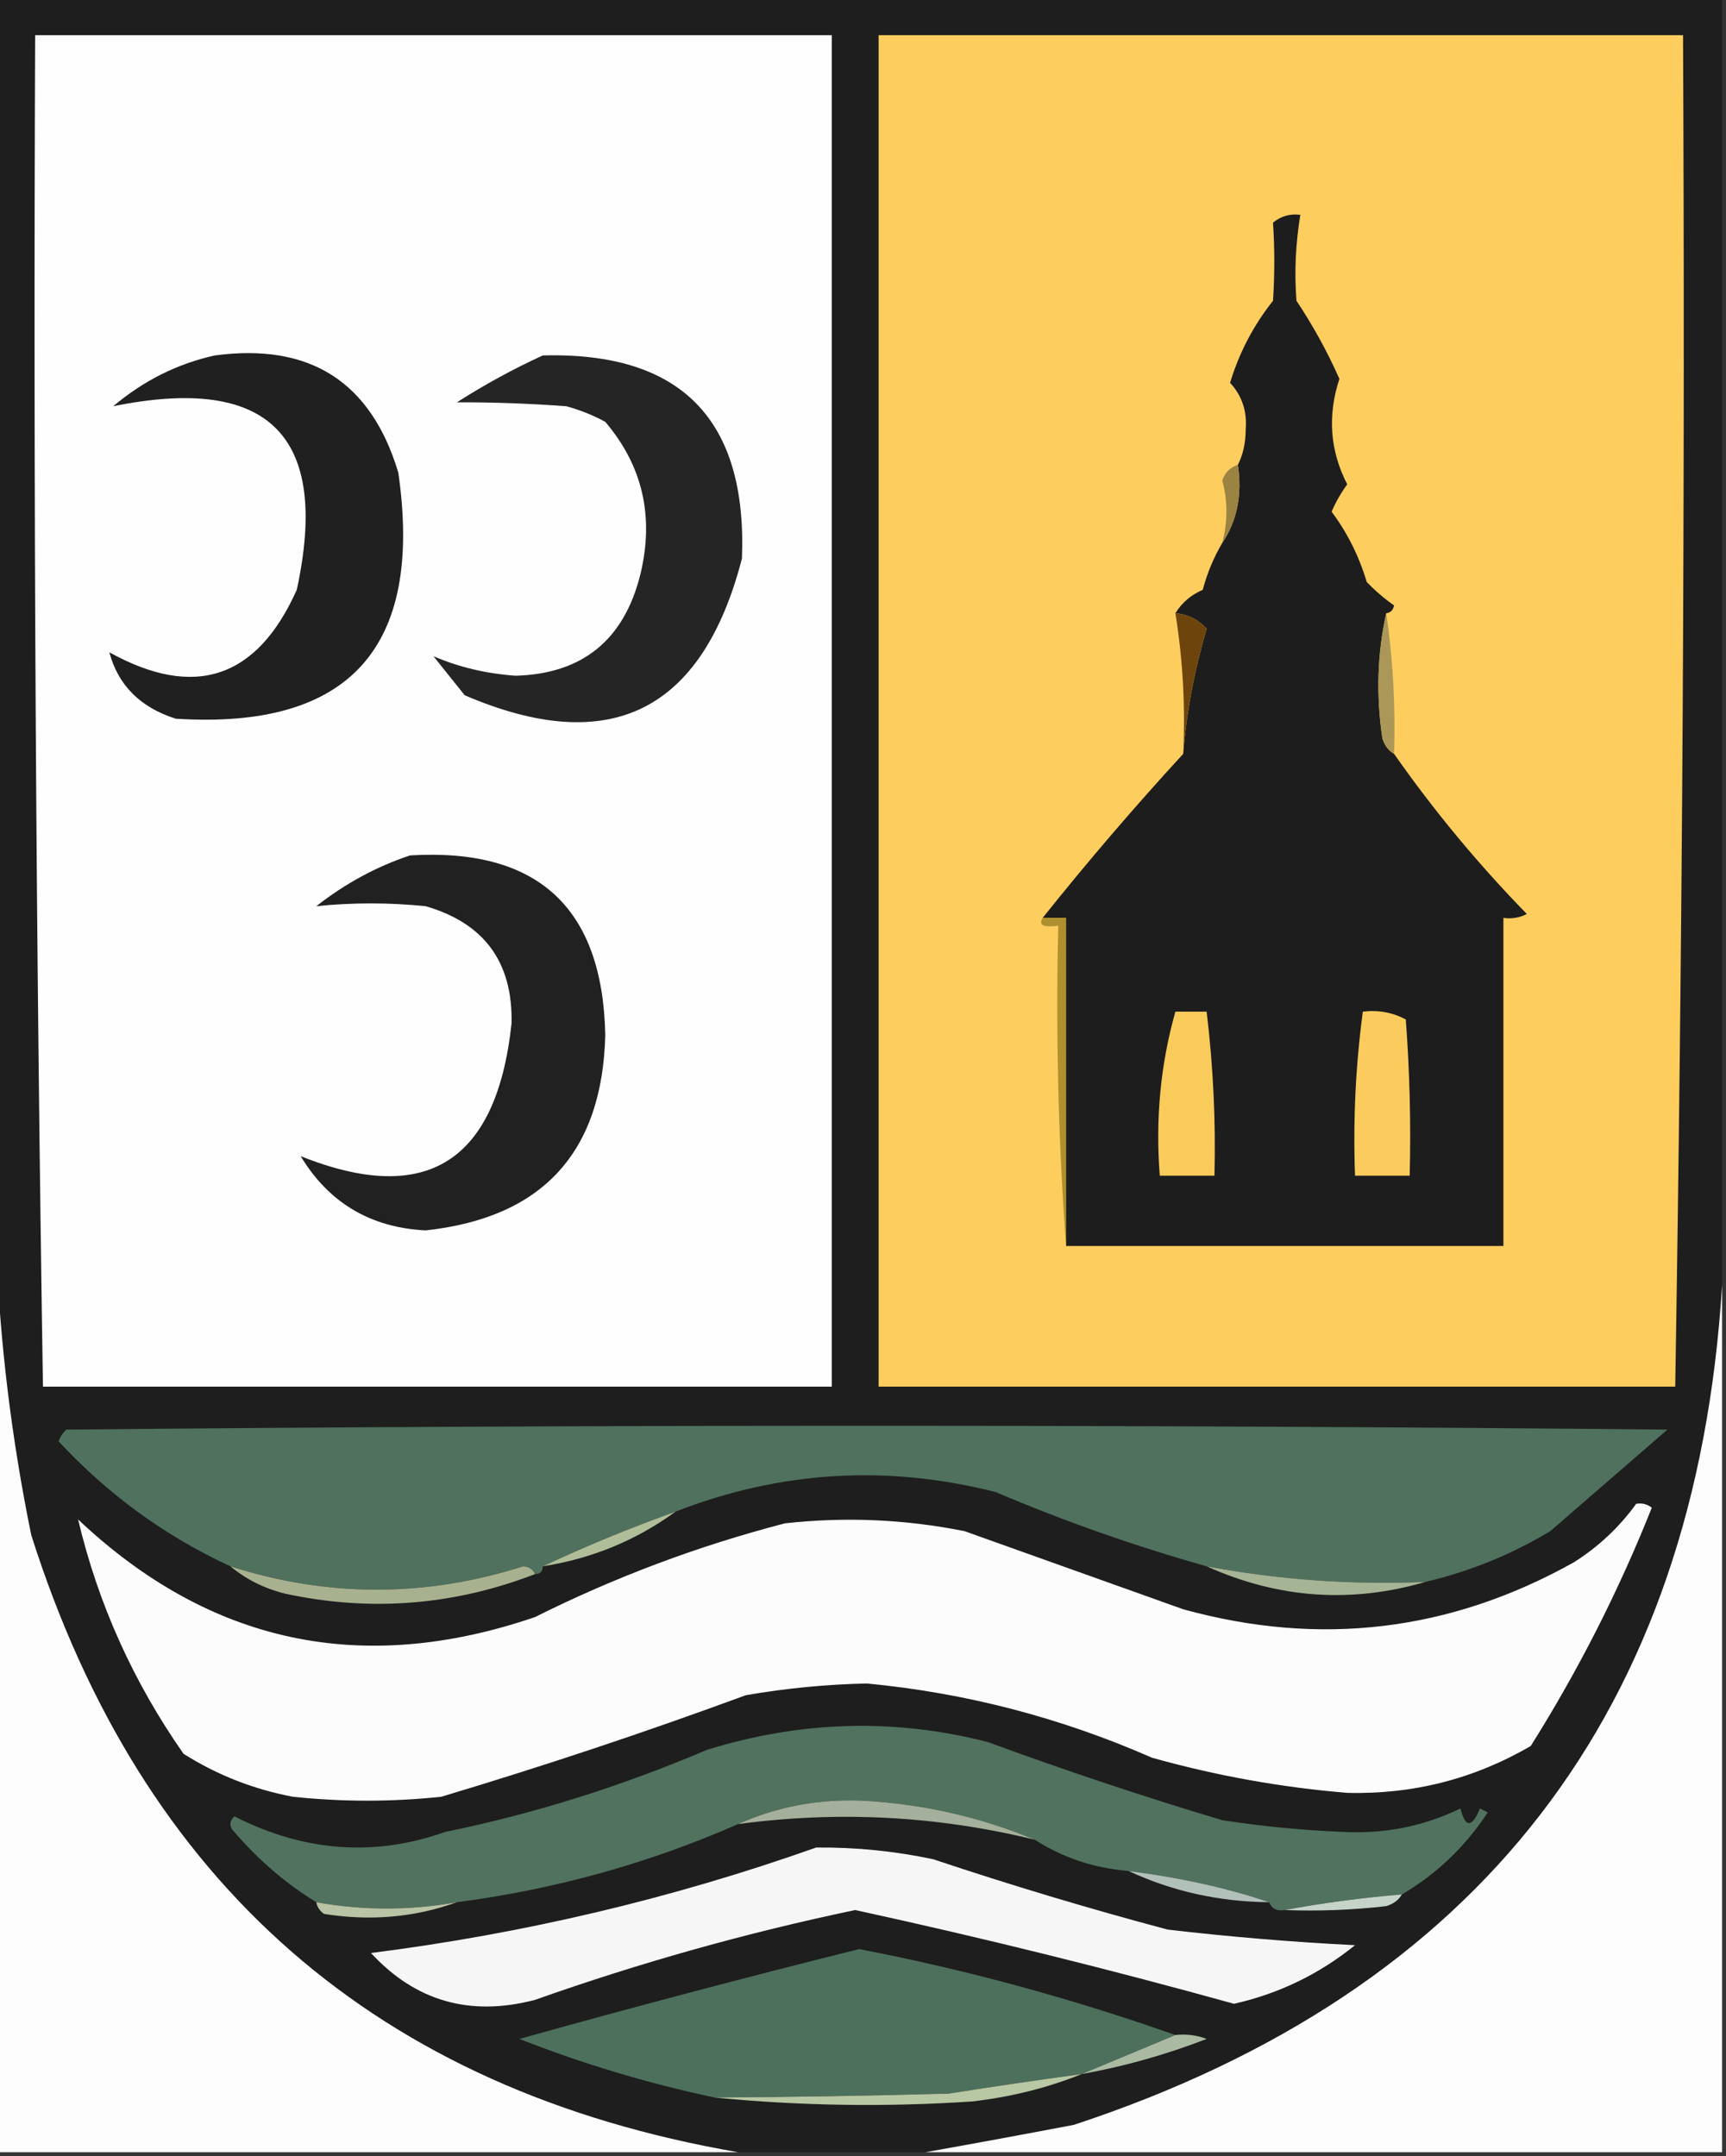 <?xml version="1.0" encoding="UTF-8"?>
<!DOCTYPE svg PUBLIC "-//W3C//DTD SVG 1.1//EN" "http://www.w3.org/Graphics/SVG/1.1/DTD/svg11.dtd">
<svg xmlns="http://www.w3.org/2000/svg" version="1.1" width="221px" height="276px" style="shape-rendering:geometricPrecision; text-rendering:geometricPrecision; image-rendering:optimizeQuality; fill-rule:evenodd; clip-rule:evenodd" xmlns:xlink="http://www.w3.org/1999/xlink">
<rect width="100%" height="100%" fill="#333333" stroke="none"/>
<g><path style="opacity:1" fill="#1e1e1e" d="M -0.5,-0.5 C 73.167,-0.5 146.833,-0.5 220.5,-0.5C 220.5,54.5 220.5,109.5 220.5,164.5C 217.134,219.04 189.467,254.873 137.5,272C 131.038,273.227 124.705,274.394 118.5,275.5C 110.5,275.5 102.5,275.5 94.5,275.5C 48.364,267.535 18.197,241.201 4,196.5C 1.473,184.157 -0.027,171.823 -0.5,159.5C -0.5,106.167 -0.5,52.833 -0.5,-0.5 Z"/></g>
<g><path style="opacity:1" fill="#fefefe" d="M 4.5,4.5 C 38.5,4.5 72.5,4.5 106.5,4.5C 106.5,62.167 106.5,119.833 106.5,177.5C 72.833,177.5 39.167,177.5 5.5,177.5C 4.592,119.839 4.259,62.173 4.5,4.5 Z"/></g>
<g><path style="opacity:1" fill="#fdcd5e" d="M 112.5,4.5 C 146.833,4.5 181.167,4.5 215.5,4.5C 215.775,62.175 215.441,119.841 214.5,177.5C 180.5,177.5 146.5,177.5 112.5,177.5C 112.5,119.833 112.5,62.167 112.5,4.5 Z"/></g>
<g><path style="opacity:1" fill="#1e1d1d" d="M 177.5,78.5 C 176.349,83.65 176.183,88.984 177,94.5C 177.278,95.416 177.778,96.082 178.5,96.5C 183.578,103.752 189.245,110.585 195.5,117C 194.552,117.483 193.552,117.649 192.5,117.5C 192.5,131.5 192.5,145.5 192.5,159.5C 173.833,159.5 155.167,159.5 136.5,159.5C 136.5,145.5 136.5,131.5 136.5,117.5C 135.5,117.5 134.5,117.5 133.5,117.5C 139.273,110.274 145.273,103.274 151.5,96.5C 151.931,91.129 152.931,85.796 154.5,80.5C 153.423,79.295 152.09,78.628 150.5,78.5C 151.315,77.163 152.482,76.163 154,75.5C 154.573,73.359 155.406,71.359 156.5,69.5C 158.402,66.663 159.069,63.329 158.5,59.5C 159.158,58.207 159.492,56.707 159.5,55C 159.695,52.648 159.028,50.648 157.5,49C 158.671,45.139 160.504,41.639 163,38.5C 163.215,35.144 163.215,31.811 163,28.5C 164.011,27.663 165.178,27.33 166.5,27.5C 165.888,31.163 165.721,34.83 166,38.5C 168.112,41.661 169.946,44.994 171.5,48.5C 169.954,53.195 170.287,57.695 172.5,62C 171.704,63.092 171.037,64.259 170.5,65.5C 172.509,68.184 174.009,71.184 175,74.5C 176.074,75.618 177.24,76.618 178.5,77.5C 178.376,78.107 178.043,78.44 177.5,78.5 Z"/></g>
<g><path style="opacity:1" fill="#202021" d="M 27.5,45.5 C 39.682,43.87 47.515,48.87 51,60.5C 54.239,82.917 44.739,93.417 22.5,92C 17.962,90.552 15.128,87.719 14,83.5C 24.912,89.543 32.912,86.877 38,75.5C 42.279,55.779 34.446,47.946 14.5,52C 18.394,48.719 22.727,46.553 27.5,45.5 Z"/></g>
<g><path style="opacity:1" fill="#262526" d="M 69.5,45.5 C 87.19,45.024 95.69,53.691 95,71.5C 89.905,91.131 78.071,96.965 59.5,89C 58.167,87.333 56.833,85.667 55.5,84C 58.706,85.388 62.206,86.221 66,86.5C 74.577,86.264 79.91,81.93 82,73.5C 83.782,66.117 82.282,59.617 77.5,54C 75.913,53.138 74.246,52.471 72.5,52C 67.662,51.647 62.995,51.48 58.5,51.5C 62.143,49.184 65.809,47.184 69.5,45.5 Z"/></g>
<g><path style="opacity:1" fill="#9b8342" d="M 158.5,59.5 C 159.069,63.329 158.402,66.663 156.5,69.5C 157.213,66.763 157.213,64.096 156.5,61.5C 156.855,60.478 157.522,59.811 158.5,59.5 Z"/></g>
<g><path style="opacity:1" fill="#ab9757" d="M 177.5,78.5 C 178.363,84.455 178.697,90.455 178.5,96.5C 177.778,96.082 177.278,95.416 177,94.5C 176.183,88.984 176.349,83.65 177.5,78.5 Z"/></g>
<g><path style="opacity:1" fill="#6c440c" d="M 150.5,78.5 C 152.09,78.628 153.423,79.295 154.5,80.5C 152.931,85.796 151.931,91.129 151.5,96.5C 151.789,90.409 151.455,84.409 150.5,78.5 Z"/></g>
<g><path style="opacity:1" fill="#222122" d="M 52.5,109.5 C 68.839,108.507 77.172,116.173 77.5,132.5C 77.123,147.544 69.456,155.877 54.5,157.5C 47.448,157.144 42.115,153.977 38.5,148C 54.594,154.429 63.594,148.762 65.5,131C 65.671,123.173 62.005,118.173 54.5,116C 49.783,115.524 45.117,115.524 40.5,116C 44.2,113.098 48.2,110.932 52.5,109.5 Z"/></g>
<g><path style="opacity:1" fill="#fbcc5d" d="M 174.5,129.5 C 176.467,129.261 178.301,129.594 180,130.5C 180.5,137.158 180.666,143.825 180.5,150.5C 178.167,150.5 175.833,150.5 173.5,150.5C 173.24,143.443 173.573,136.443 174.5,129.5 Z"/></g>
<g><path style="opacity:1" fill="#f9cb5b" d="M 150.5,129.5 C 151.833,129.5 153.167,129.5 154.5,129.5C 155.341,136.465 155.674,143.465 155.5,150.5C 153.167,150.5 150.833,150.5 148.5,150.5C 147.929,143.219 148.595,136.219 150.5,129.5 Z"/></g>
<g><path style="opacity:1" fill="#ae912e" d="M 133.5,117.5 C 134.5,117.5 135.5,117.5 136.5,117.5C 136.5,131.5 136.5,145.5 136.5,159.5C 135.504,146.01 135.171,132.344 135.5,118.5C 133.599,118.754 132.933,118.42 133.5,117.5 Z"/></g>
<g><path style="opacity:1" fill="#fdfdfd" d="M -0.5,159.5 C -0.027,171.823 1.473,184.157 4,196.5C 18.197,241.201 48.364,267.535 94.5,275.5C 62.833,275.5 31.167,275.5 -0.5,275.5C -0.5,236.833 -0.5,198.167 -0.5,159.5 Z"/></g>
<g><path style="opacity:1" fill="#fdfdfd" d="M 220.5,164.5 C 220.5,201.5 220.5,238.5 220.5,275.5C 186.5,275.5 152.5,275.5 118.5,275.5C 124.705,274.394 131.038,273.227 137.5,272C 189.467,254.873 217.134,219.04 220.5,164.5 Z"/></g>
<g><path style="opacity:1" fill="#4f715d" d="M 182.5,202.5 C 173.066,202.896 163.733,202.229 154.5,200.5C 145.333,197.922 136.333,194.755 127.5,191C 113.551,187.453 99.884,188.286 86.5,193.5C 80.662,195.591 74.996,197.924 69.5,200.5C 69.5,201.167 69.167,201.5 68.5,201.5C 68.265,200.903 67.765,200.57 67,200.5C 54.461,204.486 41.961,204.486 29.5,200.5C 21.163,196.654 13.83,191.32 7.5,184.5C 7.709,183.914 8.043,183.414 8.5,183C 77.05,182.345 145.383,182.345 213.5,183C 208.5,187.333 203.5,191.667 198.5,196C 193.475,199.015 188.142,201.182 182.5,202.5 Z"/></g>
<g><path style="opacity:1" fill="#fcfcfc" d="M 209.5,192.5 C 210.239,192.369 210.906,192.536 211.5,193C 207.258,203.65 202.092,213.817 196,223.5C 188.758,227.716 180.924,229.716 172.5,229.5C 164.038,228.802 155.705,227.302 147.5,225C 135.814,219.871 123.648,216.704 111,215.5C 105.795,215.61 100.628,216.11 95.5,217C 82.626,221.736 69.626,226.069 56.5,230C 50.167,230.667 43.833,230.667 37.5,230C 32.455,229.042 27.788,227.209 23.5,224.5C 17.051,215.278 12.551,205.278 10,194.5C 26.843,210.404 46.343,214.57 68.5,207C 78.738,201.882 89.405,197.882 100.5,195C 108.232,194.144 115.898,194.477 123.5,196C 132.833,199.333 142.167,202.667 151.5,206C 169.019,210.834 185.686,208.834 201.5,200C 204.666,198 207.332,195.5 209.5,192.5 Z"/></g>
<g><path style="opacity:1" fill="#afbd98" d="M 86.5,193.5 C 81.462,197.18 75.795,199.514 69.5,200.5C 74.996,197.924 80.662,195.591 86.5,193.5 Z"/></g>
<g><path style="opacity:1" fill="#a6b496" d="M 154.5,200.5 C 163.733,202.229 173.066,202.896 182.5,202.5C 172.96,205.28 163.626,204.614 154.5,200.5 Z"/></g>
<g><path style="opacity:1" fill="#a8b18f" d="M 29.5,200.5 C 41.961,204.486 54.461,204.486 67,200.5C 67.765,200.57 68.265,200.903 68.5,201.5C 58.078,205.52 47.411,206.353 36.5,204C 33.826,203.33 31.493,202.163 29.5,200.5 Z"/></g>
<g><path style="opacity:1" fill="#50725e" d="M 179.5,242.5 C 174.332,242.934 169.332,243.6 164.5,244.5C 163.508,244.672 162.842,244.338 162.5,243.5C 157.297,241.716 151.297,240.382 144.5,239.5C 140.085,239.139 136.085,237.806 132.5,235.5C 125.563,232.601 118.229,230.935 110.5,230.5C 104.811,230.263 99.477,231.263 94.5,233.5C 83.077,238.523 71.077,241.857 58.5,243.5C 52.468,244.573 46.468,244.573 40.5,243.5C 36.598,241.107 33.098,238.107 30,234.5C 29.333,233.833 29.333,233.167 30,232.5C 38.95,237.051 47.95,237.718 57,234.5C 68.247,232.213 79.414,228.713 90.5,224C 102.529,220.263 114.529,219.93 126.5,223C 136.392,226.64 146.392,229.973 156.5,233C 161.639,233.788 166.806,234.288 172,234.5C 177.301,234.773 182.301,233.773 187,231.5C 187.626,233.991 188.459,233.991 189.5,231.5C 189.833,231.667 190.167,231.833 190.5,232C 187.602,236.4 183.935,239.9 179.5,242.5 Z"/></g>
<g><path style="opacity:1" fill="#a4b09b" d="M 132.5,235.5 C 119.98,232.441 107.314,231.774 94.5,233.5C 99.477,231.263 104.811,230.263 110.5,230.5C 118.229,230.935 125.563,232.601 132.5,235.5 Z"/></g>
<g><path style="opacity:1" fill="#f6f6f7" d="M 104.5,236.5 C 109.552,236.45 114.552,236.95 119.5,238C 129.381,241.305 139.381,244.305 149.5,247C 157.477,247.932 165.477,248.598 173.5,249C 168.915,252.709 163.748,255.209 158,256.5C 141.925,252.04 125.758,248.04 109.5,244.5C 95.609,247.407 81.942,251.24 68.5,256C 60.191,258.175 53.191,256.175 47.5,250C 67.088,247.518 86.088,243.018 104.5,236.5 Z"/></g>
<g><path style="opacity:1" fill="#b2c0ba" d="M 144.5,239.5 C 151.297,240.382 157.297,241.716 162.5,243.5C 156.097,243.439 150.097,242.106 144.5,239.5 Z"/></g>
<g><path style="opacity:1" fill="#c6d3c9" d="M 179.5,242.5 C 179.082,243.222 178.416,243.722 177.5,244C 173.179,244.499 168.846,244.666 164.5,244.5C 169.332,243.6 174.332,242.934 179.5,242.5 Z"/></g>
<g><path style="opacity:1" fill="#b9c3a5" d="M 40.5,243.5 C 46.468,244.573 52.468,244.573 58.5,243.5C 53.103,245.443 47.436,245.943 41.5,245C 40.944,244.617 40.611,244.117 40.5,243.5 Z"/></g>
<g><path style="opacity:1" fill="#4d705c" d="M 150.5,260.5 C 146.5,262.167 142.5,263.833 138.5,265.5C 132.834,266.266 127.168,267.099 121.5,268C 111.313,268.278 101.313,268.444 91.5,268.5C 82.972,266.693 74.638,264.193 66.5,261C 80.943,256.964 95.443,253.13 110,249.5C 123.596,252.111 137.096,255.778 150.5,260.5 Z"/></g>
<g><path style="opacity:1" fill="#aabaa2" d="M 150.5,260.5 C 151.873,260.343 153.207,260.51 154.5,261C 149.287,263.017 143.954,264.517 138.5,265.5C 142.5,263.833 146.5,262.167 150.5,260.5 Z"/></g>
<g><path style="opacity:1" fill="#b9c8a4" d="M 138.5,265.5 C 134.107,267.265 129.44,268.432 124.5,269C 113.473,269.74 102.473,269.574 91.5,268.5C 101.313,268.444 111.313,268.278 121.5,268C 127.168,267.099 132.834,266.266 138.5,265.5 Z"/></g>
</svg>
